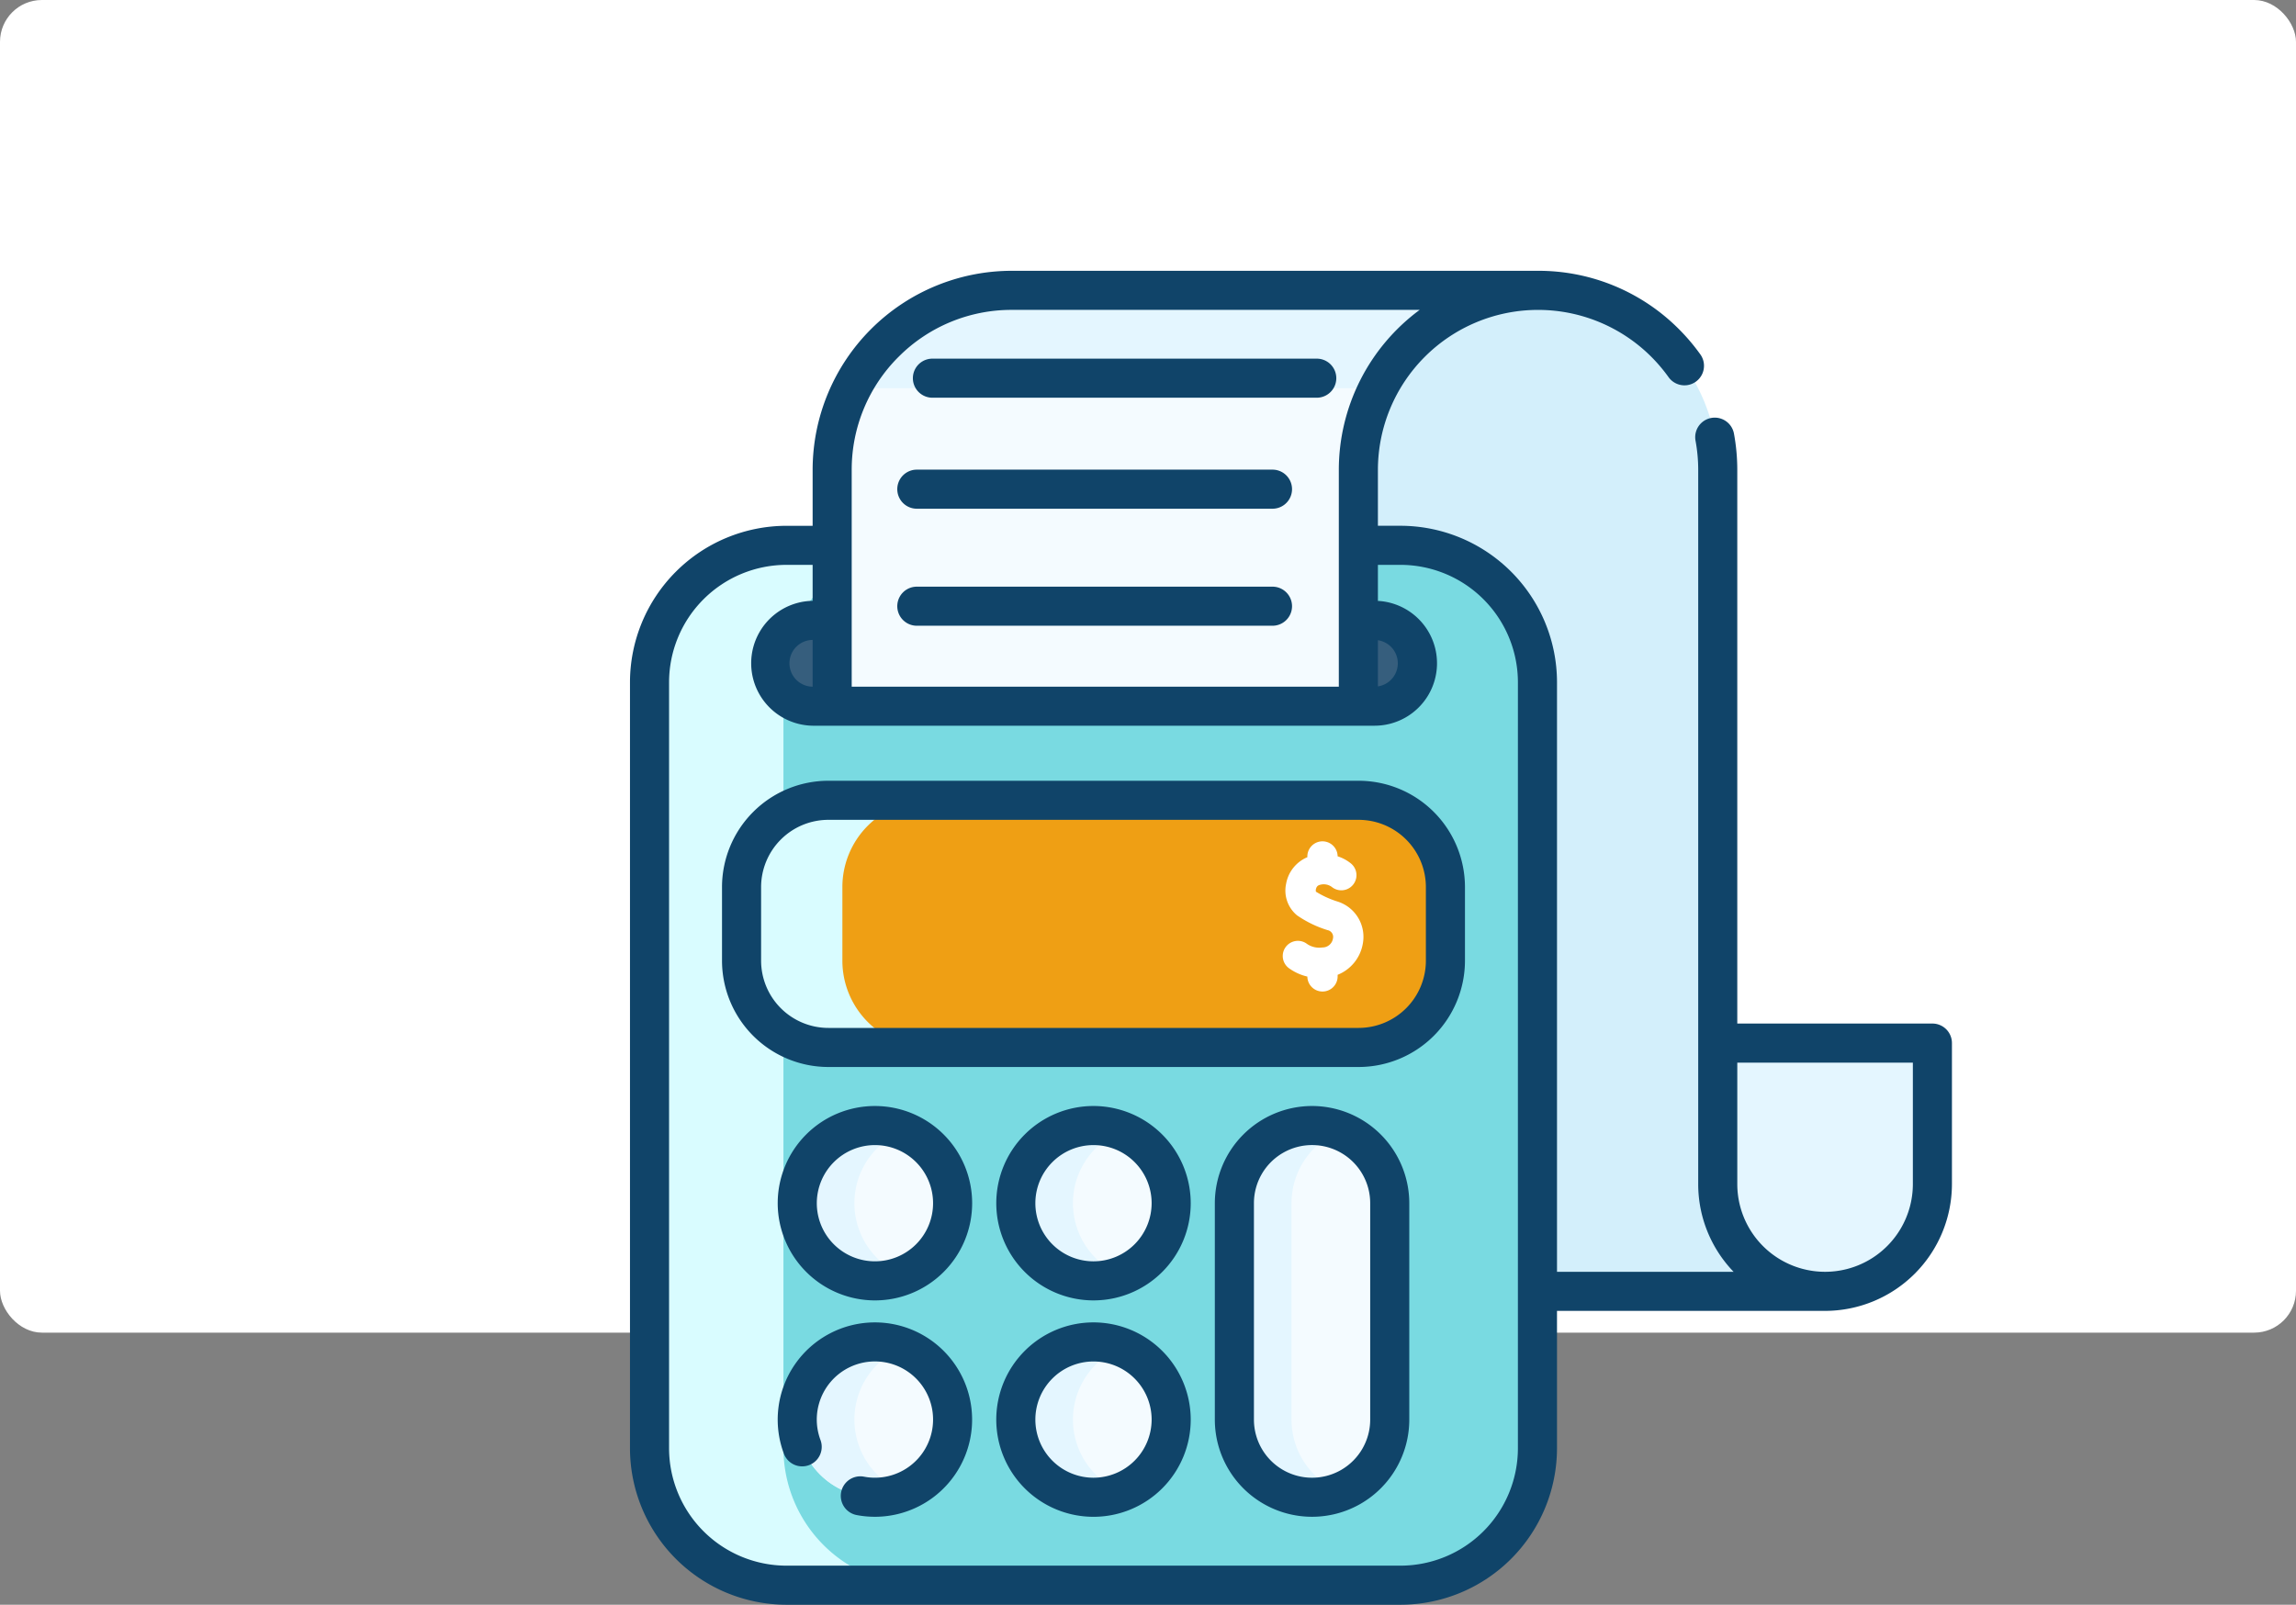 <svg xmlns="http://www.w3.org/2000/svg" width="329" height="229.999" viewBox="0 0 329 229.999">
  <rect x="0" y="0" width="329" height="229.999" fill="#808080" stroke="none"/>
  <g id="Grupo_146106" data-name="Grupo 146106" transform="translate(-875 -2148)">
    <rect id="Rectángulo_44592" data-name="Rectángulo 44592" width="329" height="191" rx="6" transform="translate(875 2148)" fill="#fff"/>
    <g id="Grupo_146101" data-name="Grupo 146101" transform="translate(5.272 90.313)">
      <g id="Grupo_146099" data-name="Grupo 146099" transform="translate(962.801 2099.3)">
        <path id="Trazado_194348" data-name="Trazado 194348" d="M306.04,322.329l16.71,15.38h41.139a15.38,15.38,0,0,1-15.38-15.38l-19.957-16.8Z" transform="translate(-195.441 -194.242)" fill="#d3effb"/>
        <path id="Trazado_194349" data-name="Trazado 194349" d="M419.774,316.624a15.38,15.38,0,0,0,30.759,0v-20.2H419.774" transform="translate(-266.705 -188.536)" fill="#e4f6ff"/>
        <path id="Trazado_194350" data-name="Trazado 194350" d="M281.867,67.1V33.249a25.748,25.748,0,1,1,51.5,0v102.34H307.6" transform="translate(-180.294 -7.501)" fill="#d3effb"/>
        <path id="Trazado_194351" data-name="Trazado 194351" d="M29.48,254.409h87.978a19.627,19.627,0,0,0,19.627-19.627V125a19.627,19.627,0,0,0-19.627-19.627H29.48A19.627,19.627,0,0,0,9.853,125V234.782A19.627,19.627,0,0,0,29.48,254.409Z" transform="translate(-9.853 -68.824)" fill="#79dae1"/>
        <path id="Trazado_194352" data-name="Trazado 194352" d="M48.668,254.407H29.478A19.627,19.627,0,0,1,9.853,234.781V125a19.628,19.628,0,0,1,19.625-19.629H48.668A19.626,19.626,0,0,0,29.042,125V234.781A19.626,19.626,0,0,0,48.668,254.407Z" transform="translate(-9.853 -68.822)" fill="#d9fcff"/>
        <path id="Trazado_194353" data-name="Trazado 194353" d="M62.2,134.182H142.67a6.15,6.15,0,0,1,0,12.3H62.2a6.15,6.15,0,0,1,0-12.3Z" transform="translate(-38.798 -86.878)" fill="#365e7d"/>
        <path id="Trazado_194354" data-name="Trazado 194354" d="M79.943,33.247V67.105h75.4V33.247A25.736,25.736,0,0,1,181.089,7.5h-75.4A25.736,25.736,0,0,0,79.943,33.247Z" transform="translate(-53.771 -7.5)" fill="#f4fbff"/>
        <path id="Trazado_194355" data-name="Trazado 194355" d="M87.5,21.518h75.4A25.743,25.743,0,0,1,185.825,7.5h-75.4A25.776,25.776,0,0,0,87.5,21.518Z" transform="translate(-58.506 -7.5)" fill="#e4f6ff"/>
        <path id="Trazado_194356" data-name="Trazado 194356" d="M133.59,238.659H57.6a12.436,12.436,0,0,1-12.436-12.436V215.671A12.436,12.436,0,0,1,57.6,203.235H133.59a12.436,12.436,0,0,1,12.436,12.436v10.551A12.436,12.436,0,0,1,133.59,238.659Z" transform="translate(-31.981 -130.145)" fill="#ef9f14"/>
        <path id="Trazado_194357" data-name="Trazado 194357" d="M72.051,238.66H57.6a12.437,12.437,0,0,1-12.435-12.439V215.672A12.434,12.434,0,0,1,57.6,203.237H72.051a12.434,12.434,0,0,0-12.435,12.435v10.549A12.438,12.438,0,0,0,72.051,238.66Z" transform="translate(-31.981 -130.147)" fill="#d9fcff"/>
        <g id="Grupo_146098" data-name="Grupo 146098" transform="translate(21.166 119.704)">
          <g id="Grupo_146090" data-name="Grupo 146090" transform="translate(62.639 0.001)">
            <path id="Trazado_194358" data-name="Trazado 194358" d="M256.547,339.2a11.131,11.131,0,0,0-22.261,0v31.014a11.131,11.131,0,0,0,22.261,0Z" transform="translate(-234.286 -328.072)" fill="#f4fbff"/>
          </g>
          <g id="Grupo_146091" data-name="Grupo 146091" transform="translate(62.639)">
            <path id="Trazado_194359" data-name="Trazado 194359" d="M249.51,380.57a11.139,11.139,0,0,1-15.224-10.355V339.2a11.139,11.139,0,0,1,15.224-10.355,11.136,11.136,0,0,0-7.038,10.355v31.014A11.137,11.137,0,0,0,249.51,380.57Z" transform="translate(-234.286 -328.07)" fill="#e4f6ff"/>
          </g>
          <g id="Grupo_146094" data-name="Grupo 146094" transform="translate(31.318)">
            <g id="Grupo_146092" data-name="Grupo 146092" transform="translate(0.002 0.001)">
              <ellipse id="Elipse_1291" data-name="Elipse 1291" cx="11.131" cy="11.131" rx="11.131" ry="11.131" transform="translate(0 31.014)" fill="#f4fbff"/>
              <ellipse id="Elipse_1292" data-name="Elipse 1292" cx="11.131" cy="11.131" rx="11.131" ry="11.131" fill="#f4fbff"/>
            </g>
            <g id="Grupo_146093" data-name="Grupo 146093">
              <path id="Trazado_194360" data-name="Trazado 194360" d="M165.635,432.613a11.131,11.131,0,1,1,0-20.71,11.137,11.137,0,0,0,0,20.71Z" transform="translate(-150.408 -380.113)" fill="#e4f6ff"/>
              <path id="Trazado_194361" data-name="Trazado 194361" d="M165.635,349.556a11.131,11.131,0,1,1,0-20.71,11.137,11.137,0,0,0,0,20.71Z" transform="translate(-150.408 -328.07)" fill="#e4f6ff"/>
            </g>
          </g>
          <g id="Grupo_146097" data-name="Grupo 146097">
            <g id="Grupo_146095" data-name="Grupo 146095" transform="translate(0.002 0.001)">
              <ellipse id="Elipse_1293" data-name="Elipse 1293" cx="11.131" cy="11.131" rx="11.131" ry="11.131" transform="translate(0 31.014)" fill="#f4fbff"/>
              <ellipse id="Elipse_1294" data-name="Elipse 1294" cx="11.131" cy="11.131" rx="11.131" ry="11.131" fill="#f4fbff"/>
            </g>
            <g id="Grupo_146096" data-name="Grupo 146096">
              <path id="Trazado_194362" data-name="Trazado 194362" d="M81.764,432.613a11.131,11.131,0,1,1,0-20.71,11.137,11.137,0,0,0,0,20.71Z" transform="translate(-66.537 -380.113)" fill="#e4f6ff"/>
              <path id="Trazado_194363" data-name="Trazado 194363" d="M81.764,349.556a11.131,11.131,0,1,1,0-20.71,11.137,11.137,0,0,0,0,20.71Z" transform="translate(-66.537 -328.07)" fill="#e4f6ff"/>
            </g>
          </g>
        </g>
      </g>
      <g id="Grupo_146100" data-name="Grupo 146100" transform="translate(960 2096.5)">
        <path id="Trazado_194364" data-name="Trazado 194364" d="M107.724,126.836h50.965a2.8,2.8,0,0,0,0-5.6H107.724a2.8,2.8,0,0,0,0,5.6Z" transform="translate(-66.622 -75.965)" fill="#104469"/>
        <path id="Trazado_194365" data-name="Trazado 194365" d="M107.724,81.918h50.965a2.8,2.8,0,0,0,0-5.6H107.724a2.8,2.8,0,0,0,0,5.6Z" transform="translate(-66.622 -47.819)" fill="#104469"/>
        <path id="Trazado_194366" data-name="Trazado 194366" d="M113.71,39.314h55.073a2.8,2.8,0,1,0,0-5.6H113.71a2.8,2.8,0,1,0,0,5.6Z" transform="translate(-70.373 -21.124)" fill="#104469"/>
        <path id="Trazado_194367" data-name="Trazado 194367" d="M188.981,107.887H161.021V28.547a28.576,28.576,0,0,0-.476-5.214,2.8,2.8,0,1,0-5.506,1.025,22.925,22.925,0,0,1,.382,4.189V130.888c0,.019,0,.038,0,.057a18.111,18.111,0,0,0,5.072,12.523H135.188V58.974a22.453,22.453,0,0,0-22.426-22.43h-3.237v-8A22.949,22.949,0,0,1,148.7,12.324a23.309,23.309,0,0,1,2.473,2.919,2.8,2.8,0,0,0,4.557-3.257,28.915,28.915,0,0,0-3.069-3.622A28.364,28.364,0,0,0,132.476,0h-75.4A28.55,28.55,0,0,0,28.525,28.548v8H24.779A22.453,22.453,0,0,0,2.353,58.974V168.76a22.452,22.452,0,0,0,22.426,22.426h87.982a22.452,22.452,0,0,0,22.426-22.426V149.069H173.6a18.2,18.2,0,0,0,18.18-18.18v-20.2A2.8,2.8,0,0,0,188.981,107.887ZM109.524,52.946a3.346,3.346,0,0,1,0,6.619ZM40.848,12.323A22.8,22.8,0,0,1,57.073,5.6h58.439a28.52,28.52,0,0,0-11.588,22.946V59.605h-69.8V28.548a22.8,22.8,0,0,1,6.721-16.225ZM25.205,56.255a3.347,3.347,0,0,1,3.32-3.349v6.7a3.352,3.352,0,0,1-3.32-3.349ZM129.586,168.76a16.844,16.844,0,0,1-16.825,16.825H24.779A16.844,16.844,0,0,1,7.954,168.76V58.974A16.846,16.846,0,0,1,24.779,42.145h3.746V47.3a8.951,8.951,0,0,0,.026,17.9h80.474a8.951,8.951,0,0,0,.5-17.889V42.145h3.237a16.846,16.846,0,0,1,16.825,16.829Zm56.594-37.871a12.579,12.579,0,1,1-25.158,0c0-.01,0-.019,0-.029V113.488H186.18v17.4Z" transform="translate(-2.353 0)" fill="#104469"/>
        <path id="Trazado_194368" data-name="Trazado 194368" d="M128.892,195.735H52.906a15.254,15.254,0,0,0-15.237,15.237v10.551A15.254,15.254,0,0,0,52.906,236.76h75.986a15.254,15.254,0,0,0,15.237-15.237V210.972a15.254,15.254,0,0,0-15.237-15.237Zm9.636,25.788a9.647,9.647,0,0,1-9.636,9.636H52.906a9.646,9.646,0,0,1-9.635-9.636V210.972a9.646,9.646,0,0,1,9.635-9.636h75.986a9.647,9.647,0,0,1,9.636,9.636Z" transform="translate(-24.482 -122.646)" fill="#104469"/>
        <path id="Trazado_194369" data-name="Trazado 194369" d="M240.717,320.571A13.947,13.947,0,0,0,226.785,334.5v31.014a13.931,13.931,0,1,0,27.863,0V334.5A13.948,13.948,0,0,0,240.717,320.571Zm8.33,44.946a8.33,8.33,0,1,1-16.66,0V334.5a8.33,8.33,0,1,1,16.66,0Z" transform="translate(-142.98 -200.866)" fill="#104469"/>
        <path id="Trazado_194370" data-name="Trazado 194370" d="M156.845,403.628a13.932,13.932,0,1,0,13.932,13.932A13.947,13.947,0,0,0,156.845,403.628Zm0,22.262a8.33,8.33,0,1,1,8.33-8.33A8.34,8.34,0,0,1,156.845,425.89Z" transform="translate(-90.427 -252.909)" fill="#104469"/>
        <path id="Trazado_194371" data-name="Trazado 194371" d="M156.845,320.571A13.931,13.931,0,1,0,170.777,334.5,13.947,13.947,0,0,0,156.845,320.571Zm0,22.262a8.33,8.33,0,1,1,8.33-8.33A8.339,8.339,0,0,1,156.845,342.833Z" transform="translate(-90.427 -200.866)" fill="#104469"/>
        <path id="Trazado_194372" data-name="Trazado 194372" d="M72.972,403.63a13.933,13.933,0,0,0-13.048,18.818,2.8,2.8,0,1,0,5.244-1.968,8.332,8.332,0,1,1,7.8,5.409,8.189,8.189,0,0,1-1.556-.147,2.8,2.8,0,0,0-1.063,5.5,13.93,13.93,0,1,0,2.619-27.612Z" transform="translate(-37.872 -252.91)" fill="#104469"/>
        <path id="Trazado_194373" data-name="Trazado 194373" d="M72.974,348.434A13.931,13.931,0,1,0,59.042,334.5,13.947,13.947,0,0,0,72.974,348.434Zm0-22.262a8.33,8.33,0,1,1-8.33,8.33A8.34,8.34,0,0,1,72.974,326.172Z" transform="translate(-37.874 -200.866)" fill="#104469"/>
        <path id="Trazado_194374" data-name="Trazado 194374" d="M260.732,222.592a13.422,13.422,0,0,1-3.127-1.423.852.852,0,0,1,.054-.534.658.658,0,0,1,.413-.413,1.957,1.957,0,0,1,1.783.249,2.17,2.17,0,0,0,2.775-3.337,5.886,5.886,0,0,0-1.917-1.037,2.169,2.169,0,0,0-4.338.051v.08a5.089,5.089,0,0,0-3.041,3.8,4.6,4.6,0,0,0,1.556,4.527,15.853,15.853,0,0,0,4.394,2.128.986.986,0,0,1,.762,1.194,1.516,1.516,0,0,1-1.517,1.288,3.1,3.1,0,0,1-2.321-.594,2.17,2.17,0,1,0-2.376,3.632,7.279,7.279,0,0,0,2.544,1.134,2.169,2.169,0,0,0,4.338-.054v-.2a5.871,5.871,0,0,0,3.612-4.483A5.3,5.3,0,0,0,260.732,222.592Z" transform="translate(-159.313 -132.182)" fill="#fff"/>
      </g>
    </g>
  </g>
</svg>
